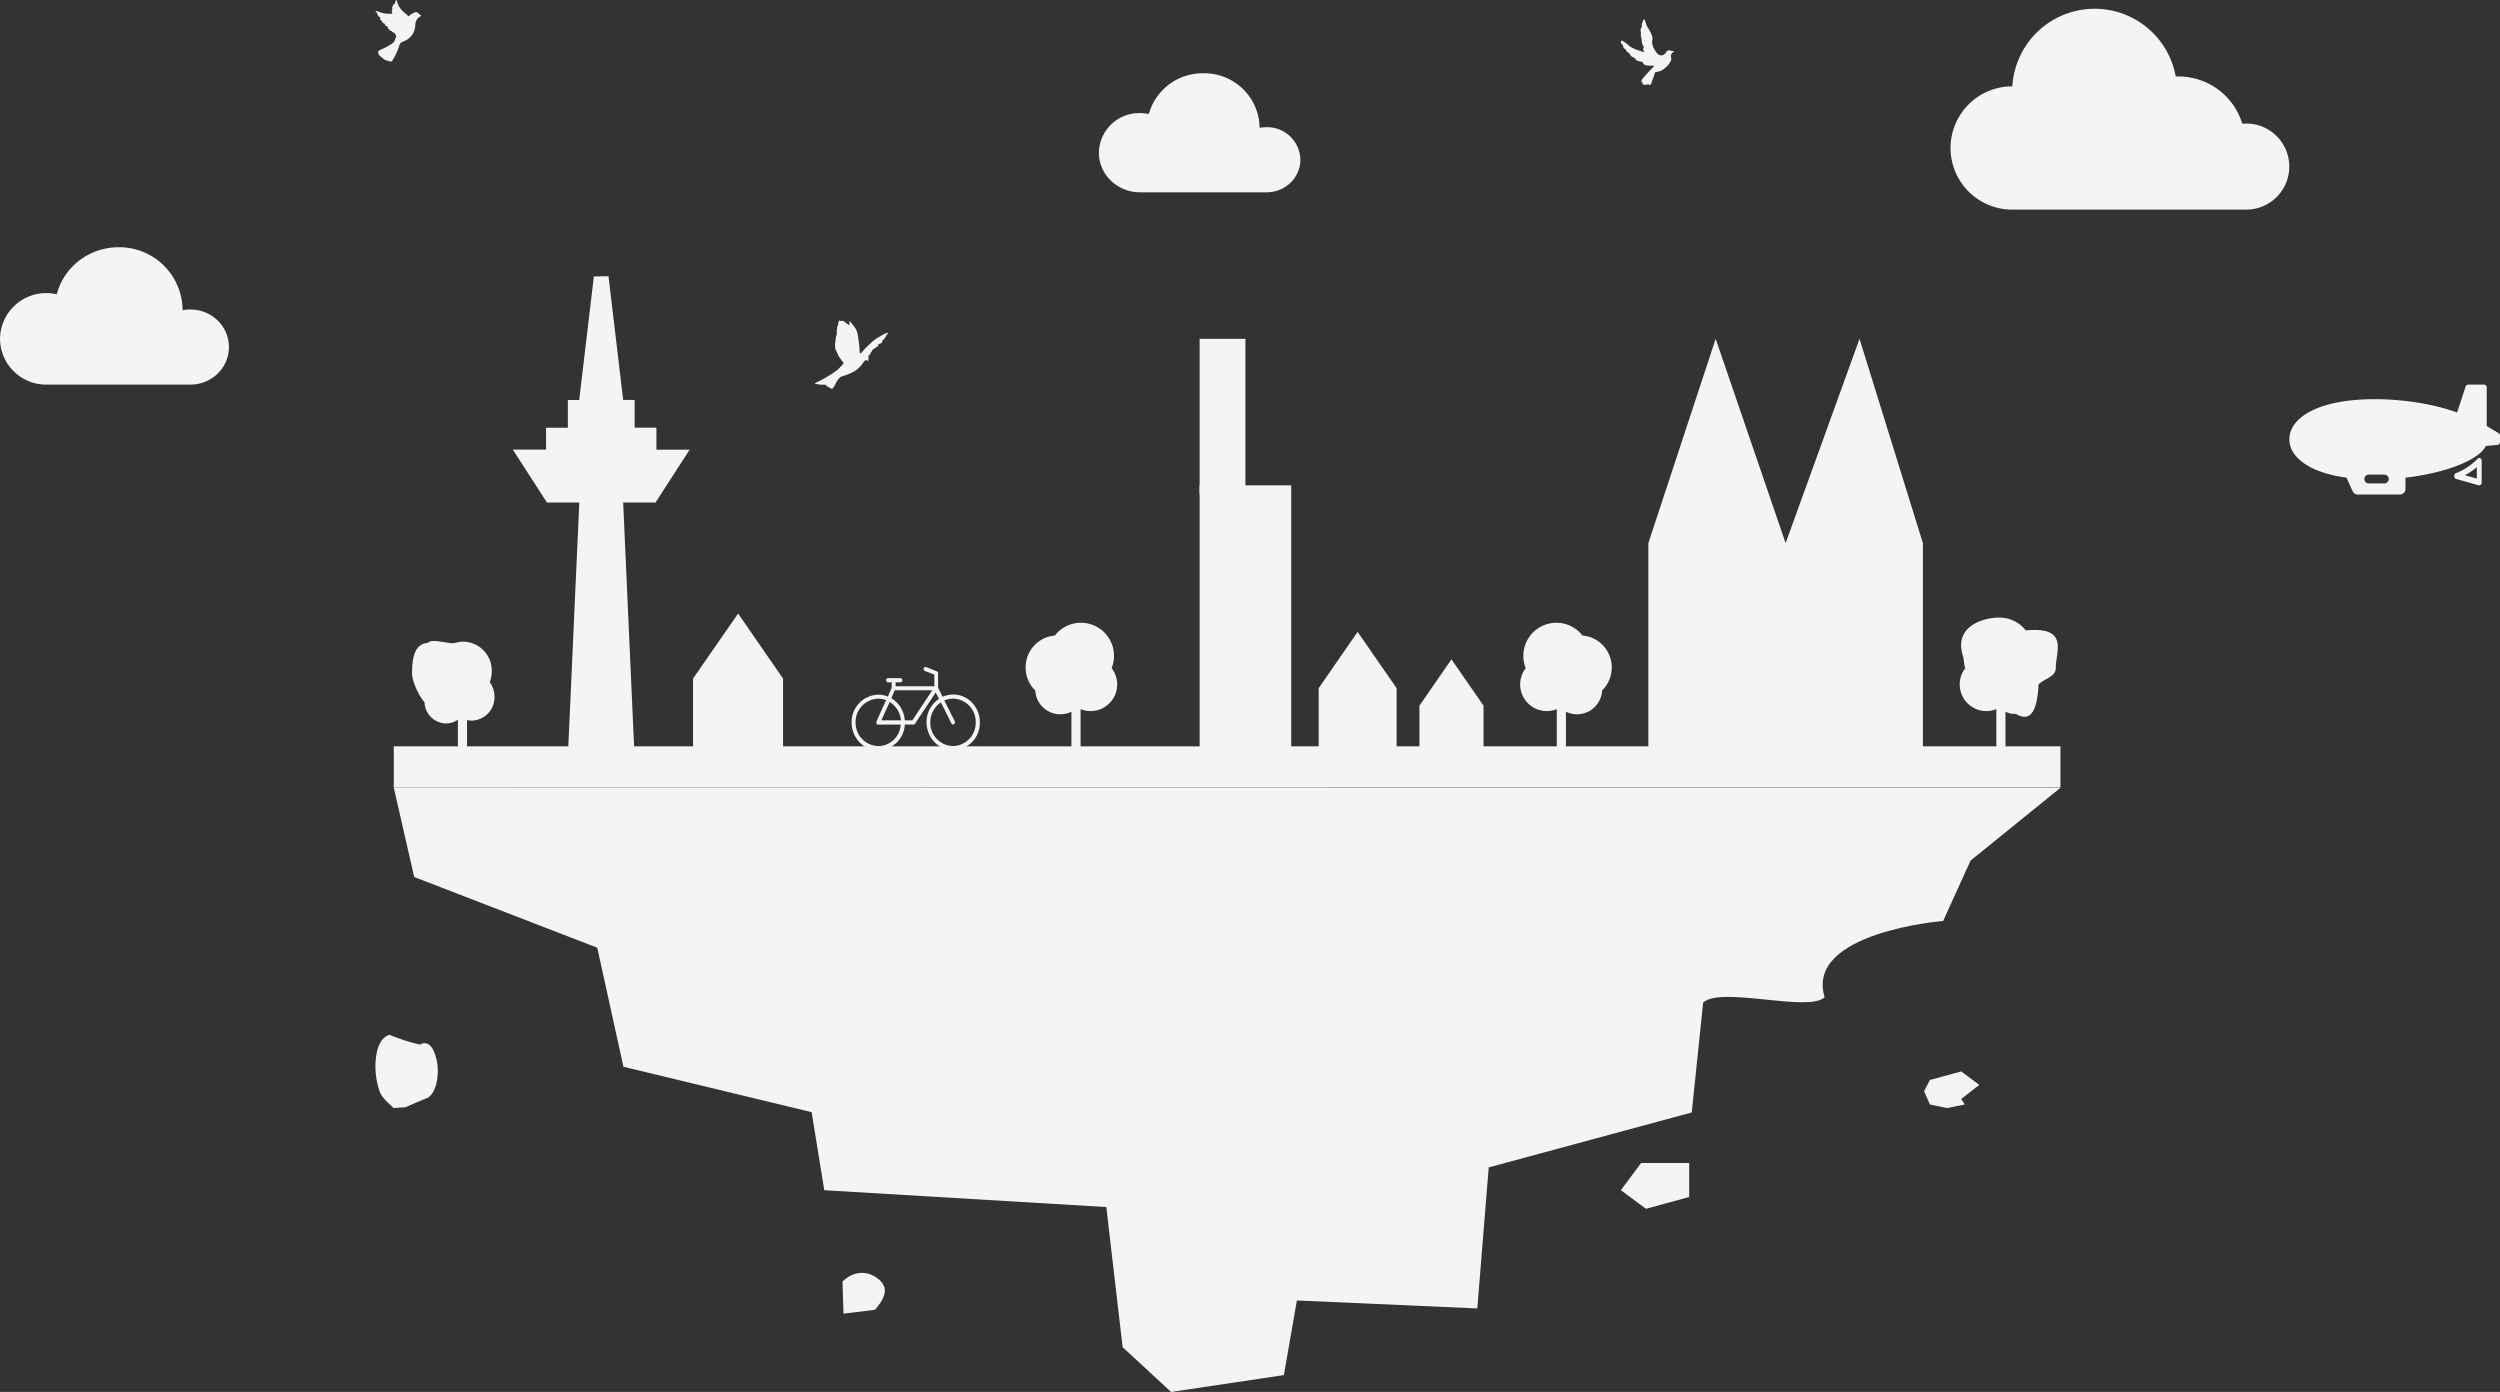 <svg viewBox="0 0 273 152" xmlns="http://www.w3.org/2000/svg">
  <rect x="0" y="0" width="273" height="152" fill="#333333" stroke="none"/>
  <g fill="#F4F4F4" fill-rule="evenodd">
    <path d="M180 83.3V59.31L187.35 37l7.64 22.31L203.06 37l6.92 22.31V83.3zM65.65 30.18h-.8l-1.6 13.5h-1.24v3.03h-2.38v2.39H56l3.73 5.78h3.53L62 82.8H69.3l-1.25-27.92h3.53l3.73-5.78h-3.63V46.7H69.3v-3.03h-1.25l-1.6-13.5h-.8zM144 81.93v-6.78l4.25-6.15 4.26 6.15v6.78zM75.68 81.93V74.1L80.6 67l4.91 7.1v7.83zM155 82.64v-5.58l3.5-5.06 3.5 5.06v5.58z"/>
    <path d="M104.09 75.84a3 3 0 0 0-1.16.25l-.49-1v-1.58a.23.23 0 0 0-.14-.2l-1.15-.46c-.12-.04-.23.02-.28.14-.04.12.02.24.13.28l1.03.4v1.27H97.8v-.43h.52c.12 0 .22-.1.22-.23 0-.12-.1-.23-.22-.23h-1.34c-.12 0-.22.11-.22.23 0 .12.1.23.22.23h.39v.61l-.42.95a2.67 2.67 0 0 0-1.04-.21A2.98 2.98 0 0 0 93 78.9c0 1.68 1.3 3.04 2.91 3.04a2.98 2.98 0 0 0 2.9-2.82h.94a.2.2 0 0 0 .17-.09l2.26-3.41.36.7a3 3 0 0 0-1.36 2.56c0 1.67 1.3 3.04 2.9 3.04a2.97 2.97 0 0 0 2.92-3.04c0-1.68-1.3-3.04-2.91-3.04zm-8.18 5.63a2.54 2.54 0 0 1-2.48-2.59 2.54 2.54 0 0 1 2.48-2.58c.3 0 .6.06.85.16l-1.05 2.33v.02l-.01.07v.02l.01.07V79l.02.03.02.03v.01l.06.05h.02l.07.01h2.46a2.5 2.5 0 0 1-2.45 2.35zm.33-2.81l.91-2c.68.4 1.16 1.14 1.23 2h-2.14zm3.4 0h-.84a3.07 3.07 0 0 0-1.47-2.42l.38-.86h4.09l-2.17 3.28zm4.43 2.81a2.54 2.54 0 0 1-2.48-2.59c0-.91.46-1.71 1.16-2.18l1.14 2.29c.04.07.11.12.18.12l.1-.03c.1-.06.15-.2.1-.3l-1.15-2.29c.3-.12.62-.2.95-.2a2.54 2.54 0 0 1 2.48 2.6 2.54 2.54 0 0 1-2.48 2.58z" fill-rule="nonzero"/>
    <path d="M131 82V53h10v29z"/>
    <path d="M131 54V37h5v17z"/>
    <g fill-rule="nonzero">
      <path d="M117 77v5h1v-5z"/>
      <path d="M121.39 72.96a3.61 3.61 0 0 0-6.2-3.56 3.48 3.48 0 0 0-3.19 3.5c0 .95.38 1.85 1.05 2.5a2.74 2.74 0 0 0 4.6 1.87 2.91 2.91 0 0 0 3.74-4.31z"/>
    </g>
    <g fill-rule="nonzero">
      <path d="M50 78v5h1v-5z"/>
      <path d="M53.48 74.5c.15-.39.22-.8.22-1.21a3.16 3.16 0 0 0-3.08-3.22c-.3 0-.6.04-.88.13-.61.2-2.62-.54-3.01 0-1.52.12-1.73 1.73-1.73 3.38 0 .85.8 2.52 1.36 3.1A2.39 2.39 0 0 0 48.7 79a2.25 2.25 0 0 0 1.59-.65c.37.22.8.34 1.23.34a2.55 2.55 0 0 0 2.48-2.6 2.7 2.7 0 0 0-.52-1.6z"/>
    </g>
    <g fill-rule="nonzero">
      <path d="M171 77v5h-1v-5z"/>
      <path d="M166.61 72.96a3.61 3.61 0 0 1 6.2-3.56 3.48 3.48 0 0 1 3.19 3.5c0 .95-.38 1.85-1.05 2.5a2.74 2.74 0 0 1-4.6 1.87 2.91 2.91 0 0 1-3.74-4.31z"/>
    </g>
    <g fill-rule="nonzero">
      <path d="M219 77v5h-1v-5z"/>
      <path d="M214.61 72.96c-.17-.43-.12-.91-.26-1.35-1-3.1 2.02-4.17 4-4.17a3.63 3.63 0 0 1 2.86 1.4c4.77-.44 3.28 2.27 3.28 4.12 0 .95-1.21 1.12-1.88 1.78-.08 1.44-.32 4.45-2.4 3.26-.16-.1-.37-.02-.56-.06a2.72 2.72 0 0 1-1.3-.67 2.91 2.91 0 0 1-3.74-4.31z"/>
    </g>
    <path fill-rule="nonzero" d="M43 86v-4.5h182V86z"/>
    <path d="M215.18 93.98l9.82-7.95L43 86l2.23 9.77 19.99 7.72 2.86 13 20.55 4.96 1.38 8.52 30.8 1.84 1.78 15.3 5.29 4.89 12.32-1.84 1.42-8.15 19.7.87 1.25-15.4 22.17-6 1.24-11.99c1.9-1.84 11.58 1.11 13.27-.6-2.18-7.1 12.94-8.32 12.94-8.32l3-6.6z"/>
    <g fill-rule="nonzero">
      <path d="M20.8 33.8c-.29 0-.58.02-.86.08v-.04A6.91 6.91 0 0 0 12.96 27c-3.26 0-6 2.18-6.76 5.14A5.05 5.05 0 0 0 0 37.02 5.04 5.04 0 0 0 5.1 42h15.7c2.32 0 4.2-1.84 4.2-4.1 0-2.27-1.88-4.1-4.2-4.1zM138.31 13.89c-.26 0-.52.02-.76.07v-.04A6.04 6.04 0 0 0 131.4 8a6.1 6.1 0 0 0-5.95 4.45c-.3-.06-.63-.1-.96-.1a4.4 4.4 0 0 0-4.49 4.33c0 2.38 2 4.32 4.49 4.32h13.82c2.04 0 3.69-1.6 3.69-3.56a3.62 3.62 0 0 0-3.69-3.55z"/>
    </g>
    <g fill-rule="nonzero">
      <path d="M219.73 9.43h.02a9 9 0 0 1 17.84-1.08h.3a7.28 7.28 0 0 1 6.97 5.16l.43-.02a4.7 4.7 0 0 1 0 9.4h-25.56a6.73 6.73 0 0 1 0-13.46z"/>
    </g>
    <g fill-rule="nonzero">
      <path d="M96.58 36.46c-.3.16-.64.37-.64.37-.35.18-.65.45-.94.72-.26.24-.54.5-.76.78-.04.05-.18.14-.18.23h-.04c-.04 0-.14.02-.14-.05a14.95 14.95 0 0 0-.24-2.09c-.1-.48-.42-.86-.73-1.21-.16-.19-.19-.15-.17-.06.03.15.07.39-.05.33-.12-.05-.34-.27-.56-.4-.23-.12-.3.05-.4-.06-.1-.1-.22.2-.2.37 0 .17-.15.3-.12.47.03.17-.08.26-.04.44.05.2-.07.4-.1.6l-.06.51c-.03.18-.03.5.03.75l.05.12c.14.22.19.41.29.6.1.2.2.25.26.39.06.13.13.13.2.24.08.12.1.18-.08.37l-.47.48a12.6 12.6 0 0 1-2.04 1.26c-.56.25-.5.32-.33.32.26 0 .5.1.64.07.15-.02.3 0 .37.02.08.02.13.1.2.17.08.06.17.07.23.1.06.04.17.15.3.14.12-.01.26-.28.38-.52.34-.72.67-.81.67-.81.93-.28 1.4-.57 1.4-.57.4-.26.65-.53.82-.75.15-.2.33-.5.46-.46.1.03.22.1.22.1l.04-.3c0-.1-.02-.18-.04-.26l.1-.07c.05-.05.1-.11.12-.17l.23-.37c.06-.11.18-.2.29-.24.14-.05.15-.14.15-.14s.2-.08.23-.12c.03-.06-.08-.2.02-.2a.8.8 0 0 0 .3-.1c.04-.01.09-.05.09-.1l-.04-.07c-.01-.05.09-.08.12-.13l.2-.25c.1-.1.15-.26.2-.33l.1-.12.08-.1c.03-.04-.2-.02-.42.1zM42.89 6.55c.52-.87.7-1.53.7-1.53a.86.86 0 0 1 .12-.27c.09-.14.41-.24.62-.35 1.03-.56 1.02-1.62 1.02-1.62 0-.47.2-.74.4-.89.2-.14.31-.2.21-.23s-.2-.15-.3-.23c-.1-.1-.2-.1-.2-.1-.23-.02-.65.28-.87.46-.1-.16-.34-.33-.49-.46-.22-.2-.5-.5-.64-.86-.09-.22-.15-.53-.21-.46a.5.5 0 0 0-.07.14s-.04.1-.04.22-.18.04-.22.2c-.04.16-.15.25-.08.39.06.14-.1.17-.05.33.02.1.06.16.05.22l-.14-.02c-.43.04-.78-.03-1.03-.1-.23-.08-.8-.3-.64-.12l.06.06c.17.16.1.39.32.5.22.1 0 .29.2.4.21.1.05.23.28.3.22.08.12.28.32.33.2.04.05.15.2.27.16.12.12.22.3.25.18.02.06.12.24.16.18.04.16.07.22.23.07.15.16.06.08.24-.07.18-.15.52-.34.67-.27.23-.73.46-1.06.62-.22.1-.62.24-.56.4.05.16.07.33.21.42.15.09.21.18.34.27.13.1.24.18.4.22.15.04.27.08.43.11.12.02.22-.17.22-.17z"/>
    </g>
    <path d="M182.7 5.58a.79.79 0 0 1-.22-.03l-.12-.04a.4.4 0 0 0-.3.06c-.09.05-.15.19-.2.26l-.12.1c-.49.36-.88-.22-.88-.22l-.16-.25-.1-.19a1.3 1.3 0 0 1-.18-.77c.01-.13.04-.25.03-.38a1.44 1.44 0 0 0-.13-.42l-.17-.34a3.39 3.39 0 0 0-.22-.36c-.15-.2-.26-.67-.26-.67a.76.76 0 0 0-.05-.14c-.03-.07-.17-.07-.2.03l-.01.09c-.02.1-.1.22-.12.31a.64.64 0 0 0 0 .2c0 .1-.06.2-.1.3-.06.1-.04.24-.02.35.02.1.02.24.01.34 0 .12.02.25.06.34.03.1.04.24.04.34 0 .24.11.46.2.6.05.09 0 .15-.04.24-.03.1.04.22.1.32.06.08.06.08-.03.04l-.32-.1-.52-.18a2.7 2.7 0 0 1-.76-.4c-.07-.07-.79-.7-.88-.55-.1.16.05.35.17.46.07.07.03.17.07.25.04.07.13.15.22.21.07.06.1.18.17.26l.22.16c.08.05.12.18.18.26.08.1.26.2.39.25.09.04.15.1.14.14 0 .05.08.13.17.17.14.05.36.1.51.12.1.02.13.1.18.18.03.07.1.12.1.12.21.14.69.14.94.12.1 0 .13.05.07.13l-.7.74-.32.36c-.07.08-.16.17-.2.25a.72.72 0 0 0-.06.11.56.56 0 0 0-.03.21c0 .06.1.03.14.03.03 0-.04.08-.04.13s.04.08.04.08l.1.02c.07 0 .1 0 .1.03 0 .01 0 .03.02.04.03 0 .05 0 .08-.02.04-.02.08-.01.12-.02.04 0 .1-.04.14-.05.04-.02.07 0 .1.04.02.03.13.06.2 0 .05-.06.1-.2.12-.3l.09-.23c.08-.22.18-.43.22-.65.02-.1.1-.2.2-.2l.21-.05c.15-.03.3-.07.42-.15.28-.17.57-.44.76-.7.1-.14.26-.39.23-.57a1.95 1.95 0 0 1-.03-.29c0-.1.05-.25.12-.31l.03-.03c.07-.06.18-.11.2-.15.02-.04-.08-.03-.13-.03z" fill-rule="nonzero"/>
    <g fill-rule="nonzero">
      <path d="M270.74 53h-.06l-2.47-.7c-.12-.03-.2-.16-.21-.3 0-.15.07-.28.18-.33a6.7 6.7 0 0 0 2.38-1.58c.07-.1.19-.11.28-.06.1.05.16.17.16.3v2.34c0 .1-.04.2-.1.26a.23.23 0 0 1-.16.07zm-1.57-1.1l1.3.36v-1.25c-.35.31-.79.6-1.3.88zM272.85 47.3l-1.3-.78V42.3a.3.3 0 0 0-.3-.3h-1.72a.3.3 0 0 0-.28.2l-.94 2.85c-2.4-.9-5.8-1.46-8.99-1.46-2.8 0-5.16.42-6.82 1.23-1.61.78-2.5 1.9-2.5 3.16 0 1.23.87 2.33 2.46 3.12 1.01.5 2.3.86 3.78 1.06l.67 1.48c.1.22.31.36.55.36h4.62a.6.6 0 0 0 .6-.6v-1.24c4.3-.5 7.98-1.88 8.78-3.46l1.27-.12a.3.3 0 0 0 .27-.3v-.72a.3.3 0 0 0-.15-.26zm-12.48 5.49h-1.7a.48.48 0 1 1 0-.96h1.7a.48.48 0 1 1 0 .96z"/>
    </g>
    <path fill-rule="nonzero" d="M179.74 132l-2.74-2.03 2.21-2.97h5.25v3.71zM214.16 117l1.98 1.47-1.98 1.54.4.6-1.96.39-1.85-.39-.64-1.45.64-1.23z"/>
    <path d="M46 113.98l.01.07c-.12.04-.74-.1-1.86-.45a35.3 35.3 0 0 1-1.63-.6c-.77.26-1.25 1.03-1.44 2.3a8.27 8.27 0 0 0 .37 3.85c.1.35.38.72.8 1.16l.73.68 1.26-.07c1.42-.61 2.23-.95 2.45-1.03.5-.3.86-.95 1.03-1.91.17-.98.1-1.9-.2-2.8-.34-1.02-.83-1.43-1.53-1.2zM95.31 139.28a2.65 2.65 0 0 0-2.07-.13c-.4.13-.79.39-1.24.78l.11 3.52 3.43-.42c.9-1.02 1.23-1.85 1.03-2.49-.19-.5-.6-.93-1.26-1.26z"/>
  </g>
</svg>
